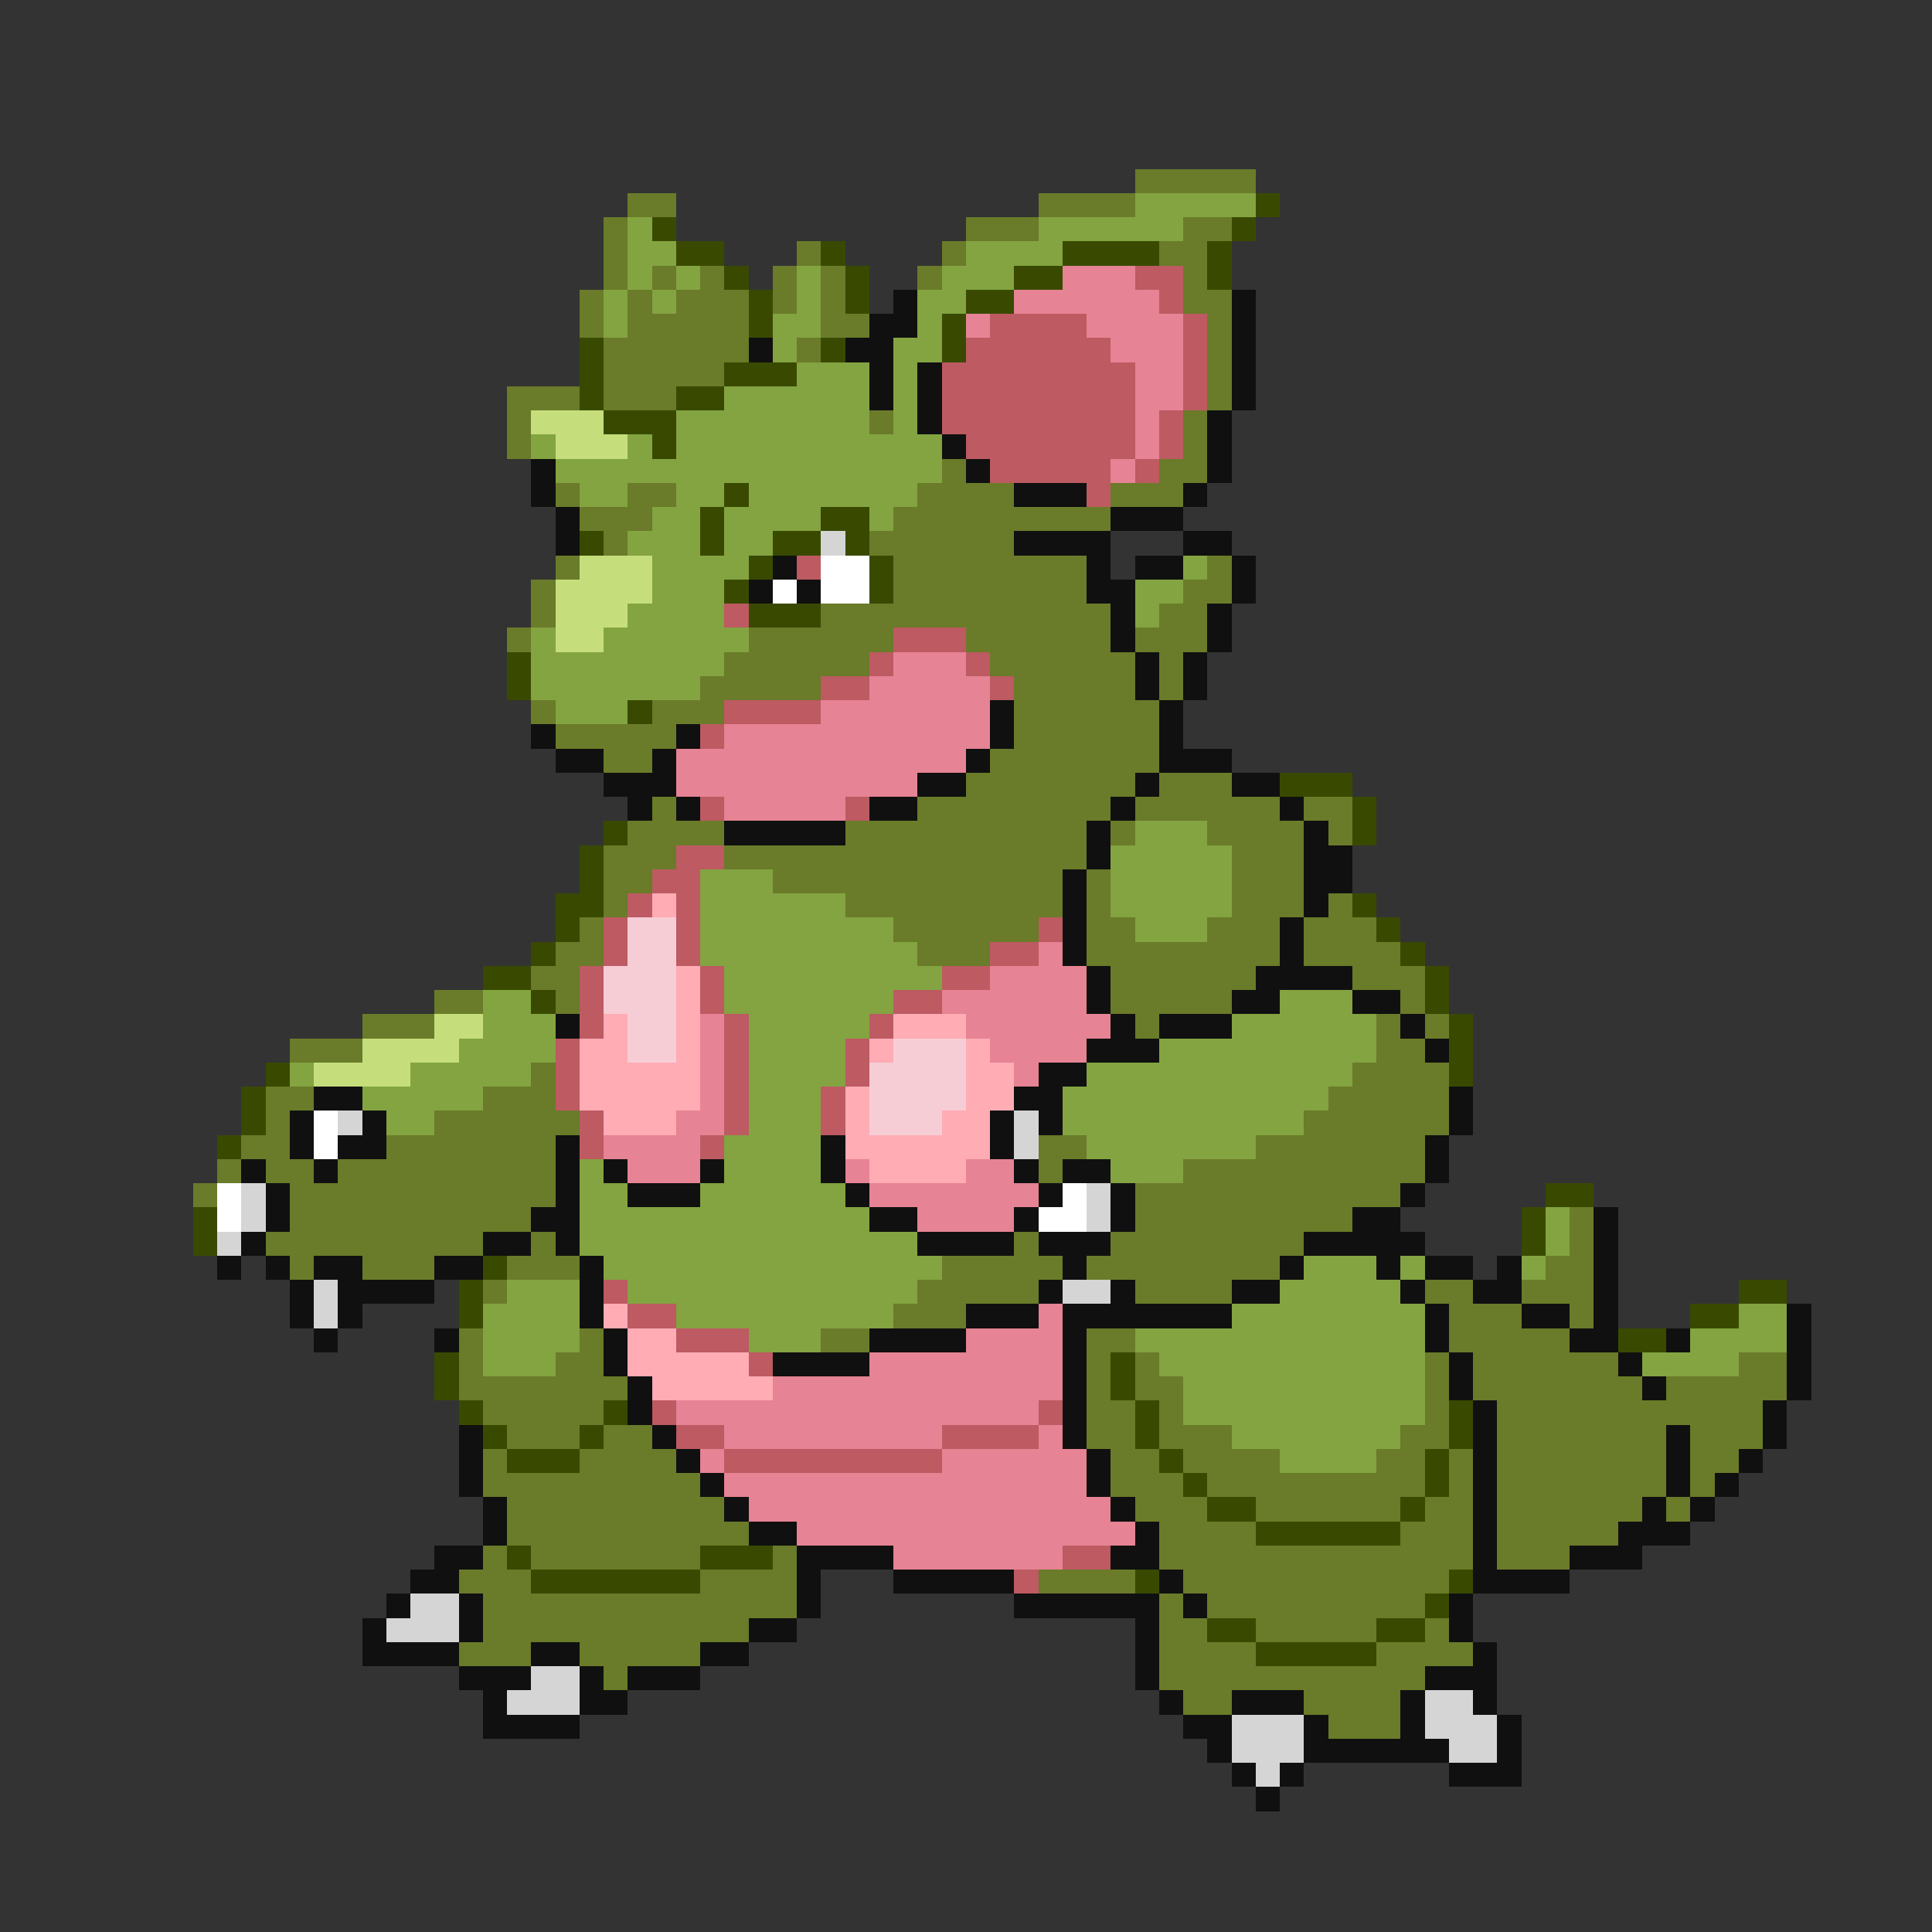 <svg xmlns="http://www.w3.org/2000/svg" viewBox="0 -0.5 80 80" shape-rendering="crispEdges">
<rect x="0" y="-0.5" width="80" height="80" fill="#333333" stroke="none"/>
<path stroke="#6a7b29" d="M47 7h5M26 8h2M43 8h4M25 9h1M40 9h3M49 9h2M25 10h1M33 10h1M39 10h1M48 10h2M25 11h1M27 11h1M29 11h1M32 11h1M34 11h1M38 11h1M49 11h1M24 12h1M26 12h1M28 12h3M32 12h1M34 12h1M49 12h2M24 13h1M26 13h5M34 13h2M50 13h1M25 14h6M33 14h1M50 14h1M25 15h5M50 15h1M21 16h3M25 16h3M50 16h1M21 17h1M36 17h1M49 17h1M21 18h1M49 18h1M39 19h1M48 19h2M23 20h1M26 20h2M38 20h4M46 20h3M24 21h3M37 21h9M25 22h1M36 22h6M23 23h1M37 23h8M50 23h1M22 24h1M37 24h8M49 24h2M22 25h1M34 25h12M48 25h2M21 26h1M31 26h6M40 26h6M47 26h3M30 27h6M41 27h6M48 27h1M29 28h5M42 28h5M48 28h1M22 29h1M27 29h3M42 29h6M23 30h5M42 30h6M25 31h2M41 31h7M40 32h7M48 32h3M27 33h1M38 33h8M47 33h6M54 33h2M26 34h4M35 34h10M46 34h1M50 34h4M55 34h1M25 35h3M30 35h15M51 35h3M25 36h2M32 36h12M45 36h1M51 36h3M25 37h1M35 37h9M45 37h1M51 37h3M55 37h1M24 38h1M37 38h6M45 38h2M50 38h3M54 38h3M23 39h2M38 39h3M45 39h8M54 39h4M22 40h2M46 40h6M56 40h3M18 41h2M23 41h1M46 41h5M58 41h1M15 42h3M47 42h1M57 42h1M59 42h1M12 43h3M57 43h2M22 44h1M56 44h4M11 45h2M20 45h3M55 45h5M11 46h1M18 46h6M54 46h6M10 47h2M16 47h7M43 47h2M52 47h7M9 48h1M11 48h2M14 48h9M43 48h1M49 48h10M8 49h1M12 49h11M47 49h11M12 50h10M47 50h9M65 50h1M11 51h9M22 51h1M42 51h1M46 51h8M65 51h1M12 52h1M15 52h3M21 52h3M39 52h5M45 52h8M64 52h2M20 53h1M38 53h5M47 53h4M59 53h2M63 53h3M37 54h3M60 54h3M65 54h1M19 55h1M24 55h1M34 55h2M45 55h2M60 55h5M19 56h1M23 56h2M45 56h1M47 56h1M59 56h1M61 56h6M72 56h2M19 57h7M45 57h1M47 57h2M59 57h1M61 57h7M69 57h5M20 58h5M45 58h2M48 58h1M59 58h1M62 58h11M21 59h3M25 59h2M45 59h2M48 59h3M58 59h2M62 59h7M70 59h3M20 60h1M24 60h4M46 60h2M49 60h4M57 60h2M60 60h1M62 60h7M70 60h2M20 61h9M46 61h3M50 61h9M60 61h1M62 61h7M70 61h1M21 62h9M47 62h3M52 62h6M59 62h2M62 62h6M69 62h1M21 63h10M48 63h4M58 63h3M62 63h5M20 64h1M22 64h7M32 64h1M48 64h13M62 64h3M19 65h3M29 65h4M43 65h4M49 65h11M20 66h13M48 66h1M50 66h9M20 67h11M48 67h2M52 67h5M59 67h1M19 68h3M24 68h5M48 68h4M57 68h4M25 69h1M48 69h11M49 70h2M54 70h4M55 71h3" />
<path stroke="#83a441" d="M47 8h5M26 9h1M43 9h6M26 10h2M40 10h4M26 11h1M28 11h1M33 11h1M39 11h3M25 12h1M27 12h1M33 12h1M38 12h2M25 13h1M32 13h2M38 13h1M32 14h1M37 14h2M33 15h3M37 15h1M30 16h6M37 16h1M28 17h8M37 17h1M22 18h1M26 18h1M28 18h11M23 19h16M24 20h2M28 20h2M31 20h7M27 21h2M30 21h4M36 21h1M26 22h3M30 22h2M27 23h4M49 23h1M27 24h3M47 24h2M26 25h4M47 25h1M22 26h1M25 26h6M22 27h8M22 28h7M23 29h3M47 34h3M46 35h5M29 36h3M46 36h5M29 37h6M46 37h5M29 38h8M47 38h3M29 39h9M30 40h9M20 41h2M30 41h7M53 41h3M20 42h3M31 42h5M51 42h6M19 43h4M31 43h4M48 43h9M12 44h1M17 44h5M31 44h4M45 44h11M15 45h5M31 45h3M44 45h11M16 46h2M31 46h3M44 46h10M30 47h4M45 47h7M24 48h1M30 48h4M46 48h3M24 49h2M29 49h6M24 50h12M64 50h1M24 51h14M64 51h1M25 52h14M54 52h3M58 52h1M63 52h1M21 53h3M26 53h12M53 53h5M20 54h4M28 54h9M51 54h8M72 54h2M20 55h4M31 55h3M47 55h12M70 55h4M20 56h3M48 56h11M68 56h4M49 57h10M49 58h10M51 59h7M53 60h4" />
<path stroke="#394a00" d="M52 8h1M27 9h1M51 9h1M28 10h2M34 10h1M44 10h4M50 10h1M30 11h1M35 11h1M42 11h2M50 11h1M31 12h1M35 12h1M40 12h2M31 13h1M39 13h1M24 14h1M34 14h1M39 14h1M24 15h1M30 15h3M24 16h1M28 16h2M25 17h3M27 18h1M30 20h1M29 21h1M34 21h2M24 22h1M29 22h1M32 22h2M35 22h1M31 23h1M36 23h1M30 24h1M36 24h1M31 25h3M21 27h1M21 28h1M26 29h1M53 32h3M56 33h1M25 34h1M56 34h1M24 35h1M24 36h1M23 37h2M56 37h1M23 38h1M57 38h1M22 39h1M58 39h1M20 40h2M59 40h1M22 41h1M59 41h1M60 42h1M60 43h1M11 44h1M60 44h1M10 45h1M10 46h1M9 47h1M64 49h2M8 50h1M63 50h1M8 51h1M63 51h1M20 52h1M19 53h1M72 53h2M19 54h1M70 54h2M67 55h2M18 56h1M46 56h1M18 57h1M46 57h1M19 58h1M25 58h1M47 58h1M60 58h1M20 59h1M24 59h1M47 59h1M60 59h1M21 60h3M48 60h1M59 60h1M49 61h1M59 61h1M50 62h2M58 62h1M52 63h6M21 64h1M29 64h3M22 65h7M47 65h1M60 65h1M59 66h1M50 67h2M57 67h2M52 68h5" />
<path stroke="#e68394" d="M44 11h3M42 12h6M40 13h1M45 13h4M46 14h3M47 15h2M47 16h2M47 17h1M47 18h1M46 19h1M37 27h3M36 28h5M34 29h7M30 30h11M28 31h12M28 32h10M30 33h5M43 39h1M41 40h4M39 41h6M29 42h1M40 42h6M29 43h1M41 43h4M29 44h1M42 44h1M29 45h1M28 46h2M25 47h4M26 48h3M35 48h1M40 48h2M36 49h7M38 50h4M43 54h1M40 55h4M36 56h8M32 57h12M28 58h15M30 59h9M43 59h1M29 60h1M39 60h6M30 61h15M31 62h15M33 63h14M37 64h7" />
<path stroke="#bd5a62" d="M47 11h2M48 12h1M41 13h4M49 13h1M40 14h6M49 14h1M39 15h8M49 15h1M39 16h8M49 16h1M39 17h8M48 17h1M40 18h7M48 18h1M41 19h5M47 19h1M45 20h1M33 23h1M30 25h1M37 26h3M36 27h1M40 27h1M34 28h2M41 28h1M30 29h4M29 30h1M29 33h1M35 33h1M28 35h2M27 36h2M26 37h1M28 37h1M25 38h1M28 38h1M43 38h1M25 39h1M28 39h1M41 39h2M24 40h1M29 40h1M39 40h2M24 41h1M29 41h1M37 41h2M24 42h1M30 42h1M36 42h1M23 43h1M30 43h1M35 43h1M23 44h1M30 44h1M35 44h1M23 45h1M30 45h1M34 45h1M24 46h1M30 46h1M34 46h1M24 47h1M29 47h1M25 53h1M26 54h2M28 55h3M31 56h1M27 58h1M43 58h1M28 59h2M39 59h4M30 60h9M44 64h2M42 65h1" />
<path stroke="#101010" d="M37 12h1M51 12h1M36 13h2M51 13h1M31 14h1M35 14h2M51 14h1M36 15h1M38 15h1M51 15h1M36 16h1M38 16h1M51 16h1M38 17h1M50 17h1M39 18h1M50 18h1M22 19h1M40 19h1M50 19h1M22 20h1M42 20h3M49 20h1M23 21h1M46 21h3M23 22h1M42 22h4M49 22h2M32 23h1M45 23h1M47 23h2M51 23h1M31 24h1M33 24h1M45 24h2M51 24h1M46 25h1M50 25h1M46 26h1M50 26h1M47 27h1M49 27h1M47 28h1M49 28h1M41 29h1M48 29h1M22 30h1M28 30h1M41 30h1M48 30h1M23 31h2M27 31h1M40 31h1M48 31h3M25 32h3M38 32h2M47 32h1M51 32h2M26 33h1M28 33h1M36 33h2M46 33h1M53 33h1M30 34h5M45 34h1M54 34h1M45 35h1M54 35h2M44 36h1M54 36h2M44 37h1M54 37h1M44 38h1M53 38h1M44 39h1M53 39h1M45 40h1M52 40h4M45 41h1M51 41h2M56 41h2M23 42h1M46 42h1M48 42h3M58 42h1M45 43h3M59 43h1M43 44h2M13 45h2M42 45h2M60 45h1M12 46h1M15 46h1M41 46h1M43 46h1M60 46h1M12 47h1M14 47h2M23 47h1M34 47h1M41 47h1M59 47h1M10 48h1M13 48h1M23 48h1M25 48h1M29 48h1M34 48h1M42 48h1M44 48h2M59 48h1M11 49h1M23 49h1M26 49h3M35 49h1M43 49h1M46 49h1M58 49h1M11 50h1M22 50h2M36 50h2M42 50h1M46 50h1M56 50h2M66 50h1M10 51h1M20 51h2M23 51h1M38 51h4M43 51h3M54 51h5M66 51h1M9 52h1M11 52h1M13 52h2M18 52h2M24 52h1M44 52h1M53 52h1M57 52h1M59 52h2M62 52h1M66 52h1M12 53h1M14 53h4M24 53h1M43 53h1M46 53h1M51 53h2M58 53h1M61 53h2M66 53h1M12 54h1M14 54h1M24 54h1M40 54h3M44 54h7M59 54h1M63 54h2M66 54h1M74 54h1M13 55h1M18 55h1M25 55h1M36 55h4M44 55h1M59 55h1M65 55h2M69 55h1M74 55h1M25 56h1M32 56h4M44 56h1M60 56h1M67 56h1M74 56h1M26 57h1M44 57h1M60 57h1M68 57h1M74 57h1M26 58h1M44 58h1M61 58h1M73 58h1M19 59h1M27 59h1M44 59h1M61 59h1M69 59h1M73 59h1M19 60h1M28 60h1M45 60h1M61 60h1M69 60h1M72 60h1M19 61h1M29 61h1M45 61h1M61 61h1M69 61h1M71 61h1M20 62h1M30 62h1M46 62h1M61 62h1M68 62h1M70 62h1M20 63h1M31 63h2M47 63h1M61 63h1M67 63h3M18 64h2M33 64h4M46 64h2M61 64h1M65 64h3M17 65h2M33 65h1M37 65h5M48 65h1M61 65h4M16 66h1M19 66h1M33 66h1M42 66h6M49 66h1M60 66h1M15 67h1M19 67h1M31 67h2M47 67h1M60 67h1M15 68h4M22 68h2M29 68h2M47 68h1M61 68h1M19 69h3M24 69h1M26 69h3M47 69h1M59 69h3M20 70h1M24 70h2M48 70h1M51 70h3M58 70h1M61 70h1M20 71h4M49 71h2M54 71h1M58 71h1M62 71h1M50 72h1M54 72h6M62 72h1M51 73h1M53 73h1M60 73h3M52 74h1" />
<path stroke="#c5de7b" d="M22 17h3M23 18h3M24 23h3M23 24h4M23 25h3M23 26h2M18 42h2M15 43h4M13 44h4" />
<path stroke="#d5d5d5" d="M34 22h1M14 46h1M42 46h1M42 47h1M10 49h1M45 49h1M10 50h1M45 50h1M9 51h1M13 53h1M44 53h2M13 54h1M17 66h2M16 67h3M22 69h2M21 70h3M59 70h2M51 71h3M59 71h3M51 72h3M60 72h2M52 73h1" />
<path stroke="#ffffff" d="M34 23h2M32 24h1M34 24h2M13 46h1M13 47h1M9 49h1M44 49h1M9 50h1M43 50h2" />
<path stroke="#ffacb4" d="M27 37h1M28 40h1M28 41h1M25 42h1M28 42h1M37 42h3M24 43h2M28 43h1M36 43h1M40 43h1M24 44h5M40 44h2M24 45h5M35 45h1M40 45h2M25 46h3M35 46h1M39 46h2M35 47h6M36 48h4M25 54h1M26 55h2M26 56h5M27 57h5" />
<path stroke="#f6cdd5" d="M26 38h2M26 39h2M25 40h3M25 41h3M26 42h2M26 43h2M37 43h3M36 44h4M36 45h4M36 46h3" />
</svg>